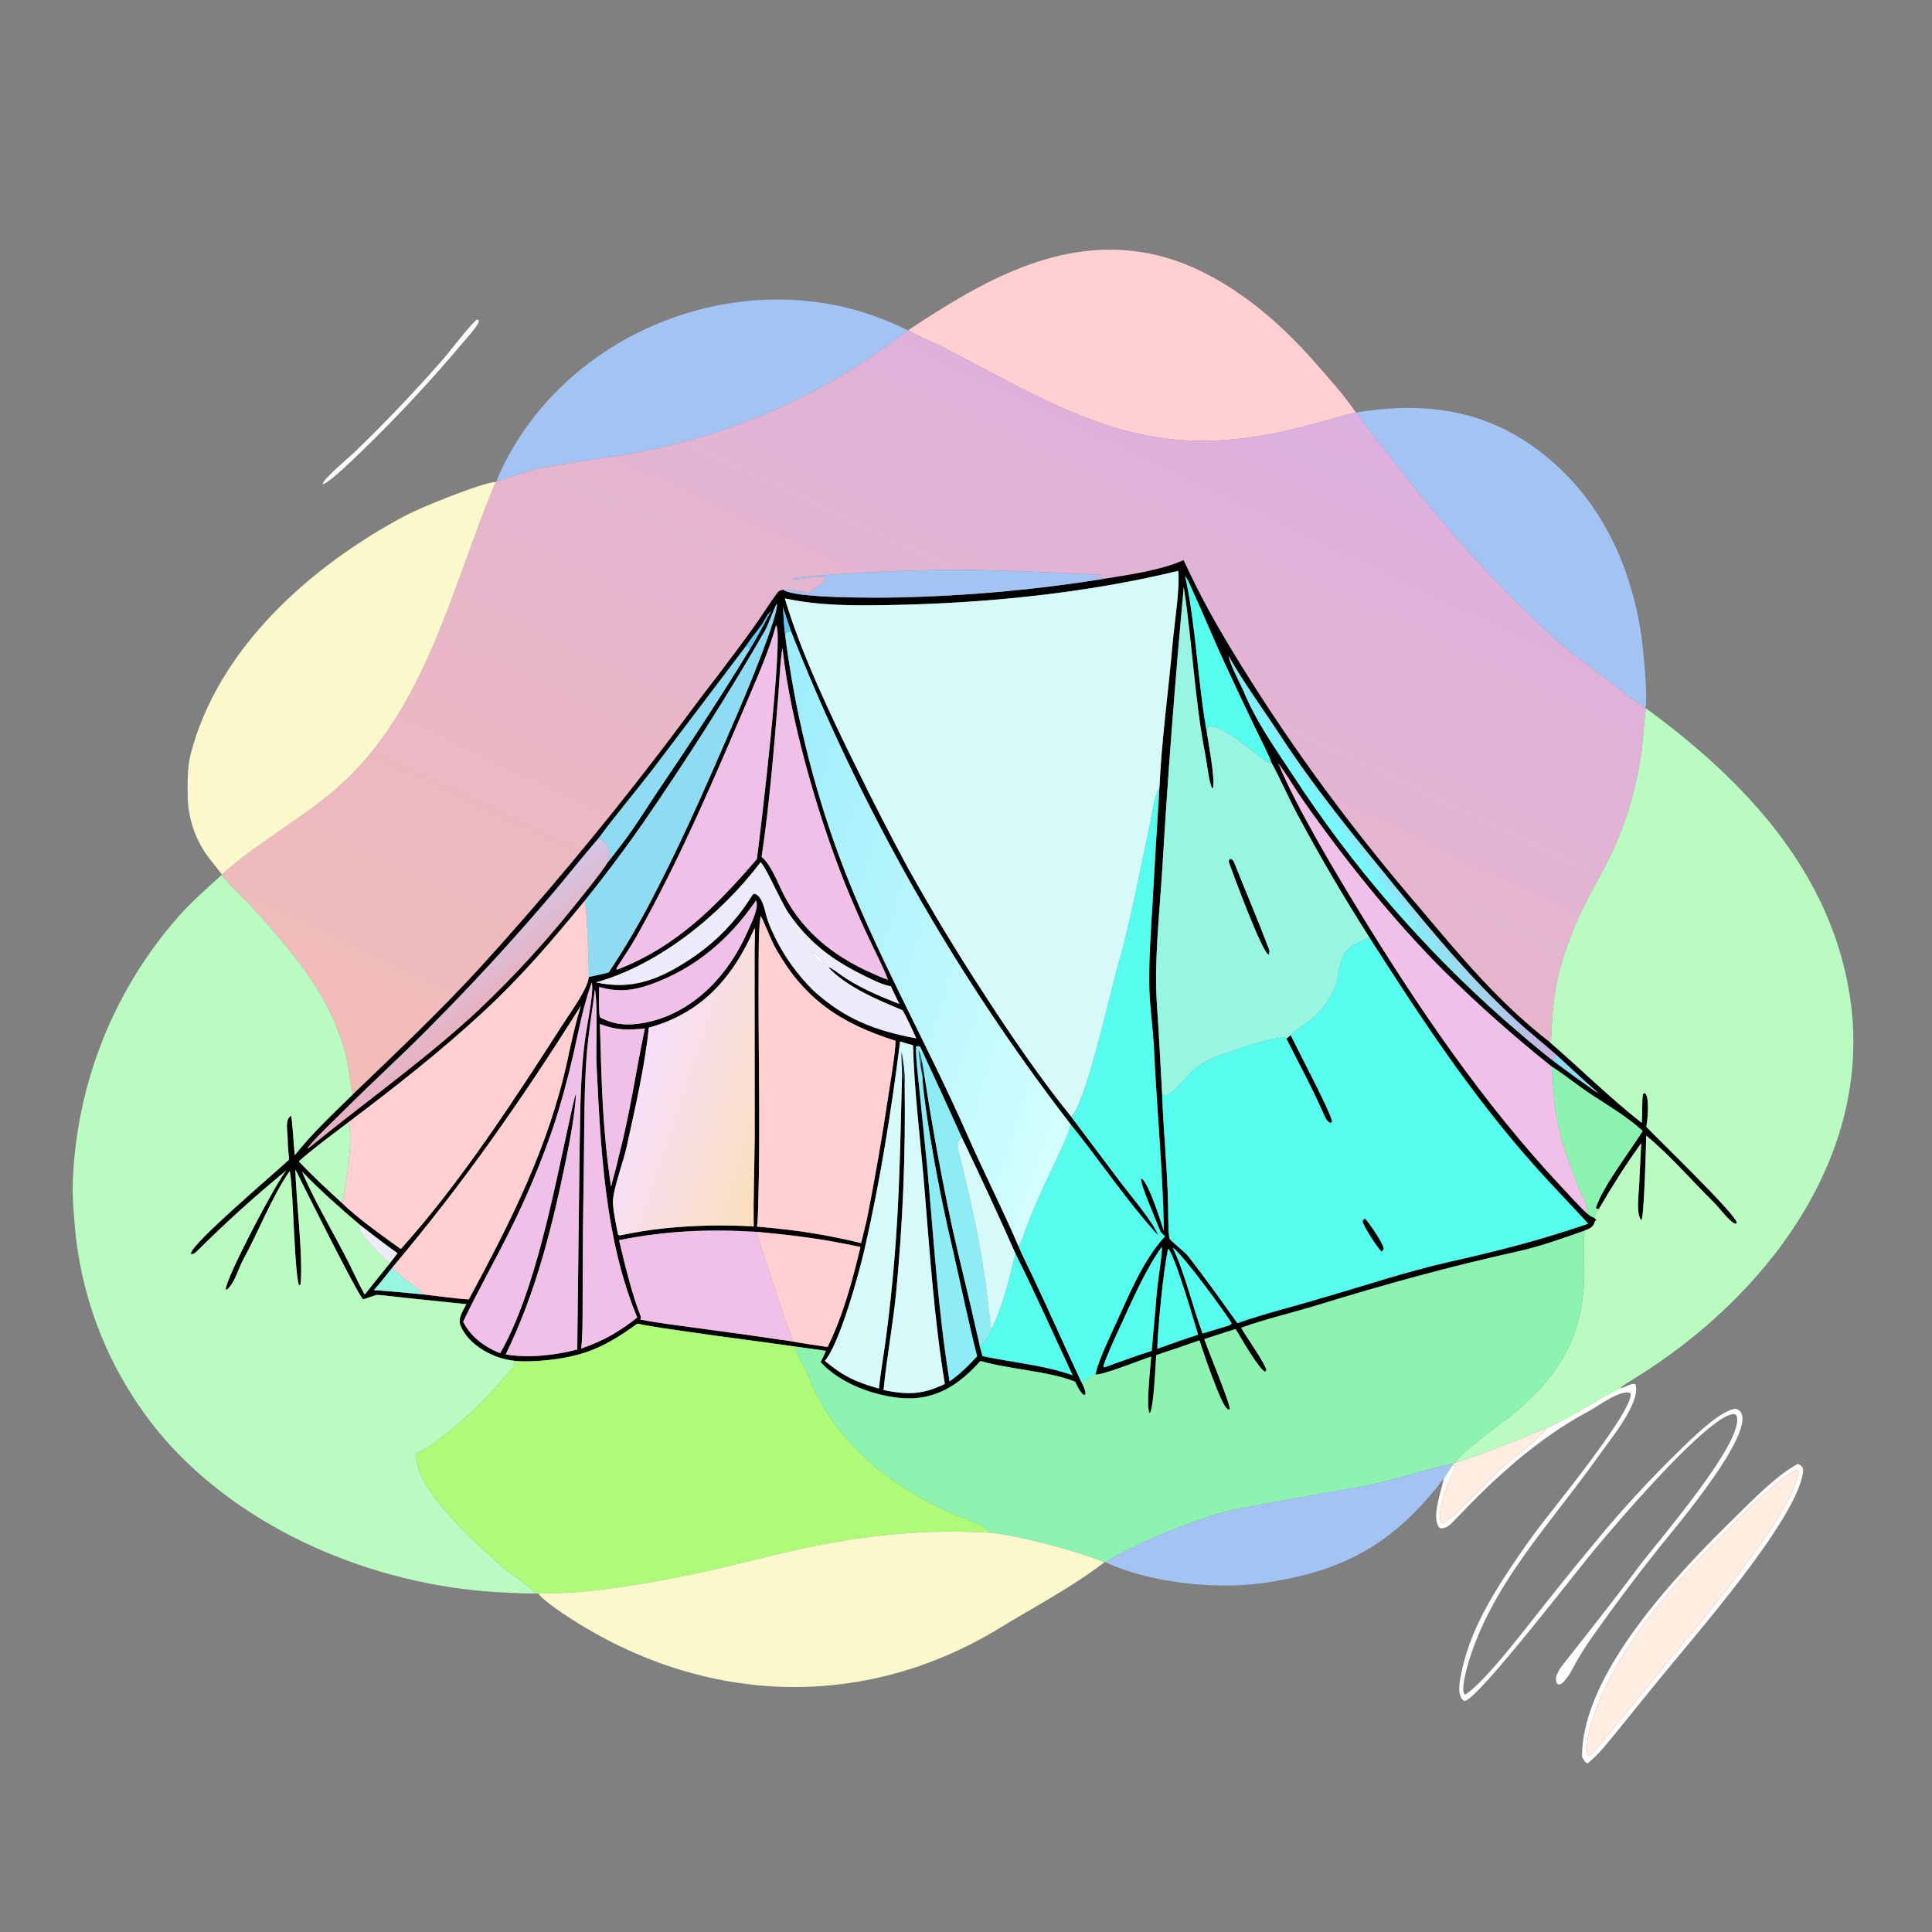 <svg width="1024" height="1024" viewBox="0 0 1024 1024" fill="none" xmlns="http://www.w3.org/2000/svg">
<rect x="0" y="0" width="1024" height="1024" fill="#808080" stroke="none"/>
<path d="M481.436 174.96C519.376 149.843 561.253 125.002 609.019 134.337C642.998 140.977 674.085 165.945 696.212 191.277C704.288 200.524 711.523 208.252 718.596 218.545C716.626 219.205 714.309 219.653 712.283 220.232C685.599 227.853 662.445 234.017 634.4 233.634C583.438 232.938 541.708 205.143 497.833 183.053C492.446 180.341 486.5 178.251 481.436 174.96Z" fill="#FFCFD2"/>
<path d="M263.086 255.178C264.059 252.686 265.123 250.231 266.277 247.818C300.879 176.505 388.946 141.134 463.164 167.416C469.313 169.594 475.24 172.161 481.103 175.011C439.989 207.277 391.796 229.313 340.496 239.303C323.344 242.534 306.441 244.471 289.387 247.547C281.836 248.909 270.667 252.748 263.086 255.178Z" fill="#A3C4F3"/>
<path d="M171.746 256.567L171.082 256.366C171.701 253.56 185.025 242.397 188.225 239.363C204.071 224.041 219.292 208.086 233.851 191.535C239.866 184.727 246.323 175.463 252.708 169.32C253.278 169.506 253.387 169.652 253.901 169.993C253.605 172.448 247.279 179.29 245.389 181.539C228.364 201.839 210.281 221.227 191.215 239.623C186.098 244.537 177.571 252.945 171.746 256.567Z" fill="#FEFDFB"/>
<path d="M481.104 175.011L481.437 174.961C486.501 178.252 492.447 180.342 497.834 183.054C541.709 205.144 583.439 232.939 634.401 233.635C662.446 234.018 685.6 227.854 712.284 220.233C714.31 219.654 716.627 219.206 718.597 218.546L718.905 218.633C723.812 226.126 732.054 235.703 737.729 243.107C764.176 277.614 792.933 310.562 825.368 339.596C833.637 346.997 843.934 354.153 852.81 360.904C857.309 364.326 867.545 372.799 872.157 375.143L872.354 375.403C871.234 383.263 870.933 391.692 869.879 399.653C867.598 415.794 863.199 431.564 856.796 446.556C851.292 459.205 845.126 469.177 839.158 481.192C834.752 490.165 831.072 499.476 828.152 509.035C824.675 520.263 822.938 532.619 822.445 544.36C822.333 547.041 822.511 549.916 821.467 552.42C794.818 531.833 774.424 507.33 753.059 481.957C717.903 441.112 686.166 398.537 657.813 352.688C645.497 332.773 637.15 318.132 627.284 296.904C615.483 302.315 597.447 304.815 584.39 306.923L584.133 306.083L581.224 306.59L580.69 305.987L581.06 305.411L584.238 304.754C560.72 303.506 530.766 302.077 507.408 302.037C484.742 302.141 462.086 303.02 439.481 304.674C435.527 304.949 421.928 305.622 419.303 306.997C421.785 307.801 434.454 304.469 437.546 306.339C437.462 309.124 431.06 311.868 429.144 314.355C426.565 314.088 416.467 312.203 415.099 312.574C414.096 312.839 412.891 313.097 412.228 313.978C407.902 319.728 404.124 325.938 399.96 331.806C393.269 341.235 386.215 350.423 379.261 359.659C368.772 373.028 359.058 386.706 348.676 400.113C318.592 439.355 286.858 477.304 253.562 513.859C231.792 537.47 210.116 557.857 187.113 579.987C185.955 577.387 185.268 569.406 184.682 566.006C178.851 532.229 156.166 505.557 133.798 481.051C128.671 475.433 122.781 470.124 117.822 464.326L117.395 463.821L117.503 463.442C135.942 447.034 159.181 434.365 177.675 418.474C225.747 377.168 239.263 311.127 262.744 255.449L263.087 255.178C270.668 252.748 281.837 248.909 289.388 247.547C306.442 244.471 323.345 242.534 340.497 239.303C391.797 229.313 439.99 207.277 481.104 175.011Z" fill="url(#paint0_linear_2293_80847)"/>
<path d="M718.904 218.631C752.614 213.014 784.359 216.418 812.909 236.876C845.165 259.988 862.78 294.368 869.332 332.919C870.693 340.924 873.499 367.577 872.156 375.141C867.544 372.797 857.308 364.324 852.809 360.902C843.933 354.151 833.636 346.995 825.367 339.594C792.932 310.56 764.175 277.612 737.728 243.105C732.053 235.701 723.811 226.124 718.904 218.631Z" fill="#A3C4F3"/>
<path d="M117.502 463.442C115.016 459.91 111.886 456.396 109.306 452.738C103.203 444.082 99.924 433.634 99.493 423.077C99.403 415.622 99.192 406.869 101.094 399.571C115.786 343.166 164.929 299.859 214.689 273.376C222.914 268.998 255.461 255.75 262.743 255.449C239.262 311.127 225.746 377.168 177.674 418.474C159.18 434.365 135.941 447.034 117.502 463.442Z" fill="#FBF8CC"/>
<path d="M415.098 312.572C421.139 317.348 466.914 316.833 475.752 316.661C512.144 315.899 548.442 312.644 584.389 306.921C597.446 304.813 615.482 302.313 627.283 296.902C637.149 318.13 645.496 332.771 657.812 352.686C686.165 398.535 717.902 441.11 753.058 481.955C774.423 507.328 794.817 531.831 821.466 552.418C837.128 565.945 853.847 582.405 870.144 595.132C870.644 590.011 870.068 584.081 870.865 579.813L871.686 579.27C874.554 580.707 873.221 594.065 872.578 597.238C879.278 604.313 919.948 643.406 920.578 648.115L920.022 648.669C917.178 648.237 911.08 639.938 908.418 637.317C896.706 625.789 885.215 612.368 872.536 601.908C872.42 607.313 871.46 644.061 870.02 646.756C867.103 644.085 868.519 632.981 868.736 629L869.864 605.871C860.888 618.563 855.17 627.582 847.35 640.915L845.832 640.407C848.877 629.664 864.199 609.941 870.669 599.397C861.504 591.254 853.365 586.641 843.215 579.978C836.217 575.384 829.369 569.646 822.402 565.28C802.169 549.182 782.832 531.991 764.476 513.782C737.754 486.872 712.281 455.034 690.513 423.968C686.054 417.606 682.22 410.922 677.563 404.611C686.802 427.215 707.621 462.115 720.523 483.195C751.674 534.094 786.41 585.112 827.307 628.695C830.294 631.878 838.024 640.471 840.916 642.899C842.694 644.336 843.006 644.712 845.079 645.533L846.156 646.616L845.752 647.161L845.48 646.84C844.699 650.348 843.021 650.988 839.831 652.274C828.731 656.205 816.154 660.711 804.652 663.246C768.65 671.18 733.402 680.908 698.187 691.757C684.893 695.853 670.939 699.029 657.832 703.748C660.326 708.271 670.848 722.992 671.215 726.346L670.567 727.024C667.296 725.953 657.253 708.291 654.925 704.401C649.361 706.147 643.809 707.928 638.269 709.747C640.191 715.493 652.15 744.131 651.821 746.932C650.863 747.106 651.226 747.218 650.407 746.643C646.983 744.242 637.517 715.928 635.731 710.426C628.128 713.127 620.49 715.727 612.818 718.227C612.419 723.418 611.51 746.82 609.366 749.05C607.268 746.062 609.808 724.285 610.156 719.031C605.112 720.574 583.528 729.33 580.583 728.422C582.314 720.814 587.78 709.534 591.117 702.275C598.44 686.348 605.582 668.304 617.498 655.252C616.735 654.586 615.293 653.298 614.977 652.453C613.575 648.706 604.053 627.165 604.818 624.746L605.506 624.912C609.445 628.903 614.824 646.209 616.891 652.513C616.353 620.855 613.133 587.958 611.662 556.251C611.12 544.56 609.149 532.159 609.093 520.373C609.028 506.425 610.1 492.076 610.904 478.132C612.015 457.86 613.228 437.593 614.544 417.333C615.627 392.352 619.377 365.682 621.54 340.721C622.386 330.951 625.492 311.507 624.489 302.578C575.339 314.487 522.192 319.786 471.683 320.683C452.633 321.021 434.697 321.178 415.961 317.153C424.553 346.115 440.025 378.731 453.487 405.967C462.42 424.313 471.739 442.469 481.438 460.422C494.14 483.191 507.638 505.507 521.907 527.328C535.377 548.225 552.089 572.566 567.819 591.963L594.126 626.957C599.372 633.866 611.127 647.546 613.881 654.803C597.667 637.206 582.671 614.687 567.402 595.845C505.981 516.179 456.114 428.24 419.279 334.631C417.858 330.423 416.383 326.177 415.011 321.958C415.286 326.416 415.507 332.682 416.192 336.999C421.258 376.678 430.764 415.662 444.531 453.219C463.263 504.055 490.639 551.409 512.455 600.978C521.227 620.91 531.183 640.405 539.823 660.521C542.15 666.017 544.805 671.227 547.37 676.605C556.217 695.16 564.432 714.043 573.202 732.632C574.441 735.021 575.031 736.135 575.393 738.831L574.558 739.493C572.17 737.579 571.194 735.032 569.805 732.296C555.458 726.628 534.609 725.744 519.642 721.345C508.681 733.676 496.128 742.184 478.981 741.086C463.922 740.122 445.187 733.361 434.93 721.918C435.928 720.142 436.907 717.881 437.781 716.004C432.543 715.143 426.76 714.441 421.471 713.702C403.097 710.97 384.61 708.825 366.246 706.081C357.163 704.724 346.823 703.459 337.867 701.562C321.554 713.19 310.857 718.721 290.251 720.883C285.145 721.418 277.685 721.85 272.602 721.245C261.882 720.198 248.586 713.311 244.111 702.654C242.479 698.766 245.372 694.76 247.207 691.229L213.555 687.742C209.295 687.293 204.238 686.589 199.999 686.331C199.017 686.272 194.582 688.218 192.429 688.608C189.574 686.236 160.397 627.665 156.579 619.869C156.853 636.847 160.747 664.501 159.303 680.747L158.472 681.257L158.908 682.226C155.994 678.282 155.592 631.313 153.695 621.438L153.547 620.689C144.062 634.326 136.883 653.073 128.885 667.661C126.249 672.467 124.433 680.139 120.23 683.538L119.633 683.367C119.709 677.411 146.247 626.841 151.744 620.359C135.365 633.778 119.643 647.981 104.634 662.917C103.508 664.021 102.686 664.754 101.23 664.747C101.226 664.603 101.202 664.457 101.218 664.314C101.851 658.705 145.818 621.671 153.215 614.594C152.874 611.014 152.468 606.809 152.466 603.244C152.465 599.648 150.832 593.474 154.218 591.364C154.972 592.568 155.714 608.966 156.292 612.255C164.718 601.446 177.131 589.629 187.112 579.985C210.115 557.855 231.791 537.468 253.561 513.857C286.857 477.302 318.591 439.353 348.675 400.111C359.057 386.704 368.771 373.026 379.26 359.657C386.214 350.421 393.268 341.233 399.959 331.804C404.123 325.936 407.901 319.726 412.227 313.976C412.89 313.095 414.095 312.837 415.098 312.572ZM395.295 342.58L345.795 407.957C336.784 419.654 325.74 432.699 317.227 444.358C307.847 455.103 298.917 466.647 289.513 477.514C269.974 500.328 249.597 522.411 228.424 543.718C213.354 559.113 197.508 573.348 182.314 588.568C176.814 594.077 167.798 602.412 163.027 608.491L163.287 608.706C190.643 586.396 219.855 565.564 246.17 542.166C265.308 525.15 286.207 502.717 302.278 482.778C307.305 476.541 318.492 462.974 322.37 456.663C323.166 455.956 326.707 451.109 327.67 449.907C335.506 440.135 341.741 429.634 348.695 419.358C365.613 394.356 381.91 369.607 397.616 343.821C401.099 338.047 405.469 329.956 408.612 323.911C405.904 326.568 405.536 328.641 403.621 331.274C400.794 335.162 397.935 338.477 395.295 342.58ZM628.105 305.16C633.91 331.699 634.745 360.963 639.624 388.075C640.653 394.916 643.885 411.673 642.984 417.459L642.533 417.934C640.724 414.688 639.727 404.576 638.951 400.615C633.154 371.034 631.986 340.844 627.422 311.163C622.809 360.818 619.016 410.546 616.046 460.326C614.571 484.208 611.584 509.728 613.254 533.499C614.358 549.203 615.079 564.621 615.961 580.311C616.619 599.417 618.711 619.134 619.096 638.377C619.179 642.488 619.113 652.758 619.786 656.275C620.021 657.505 627.851 663.299 630.021 666.103C638.947 677.64 647.354 689.44 655.833 701.312C669.582 696.385 684.953 692.667 698.989 688.434C721.83 681.916 744.835 674.072 768.003 668.855C793.89 663.025 816.78 657.218 841.766 648.574C832.32 638.231 822.522 628.178 813.213 617.727C779.839 580.259 752.812 539.239 725.926 497.054C712.303 475.67 699.491 453.78 687.516 431.431C682.77 422.516 678.634 412.875 673.842 404.094C672.871 400.885 666.842 389.044 665.055 385.346C659.719 374.165 654.442 362.956 649.225 351.72C643.026 338.387 637.52 324.736 631.359 311.381C630.331 309.153 629.584 307.165 628.105 305.16ZM309.932 477.404C292.691 498.479 276.45 517.495 256.359 536.114C233.648 557.161 209.185 576.359 184.472 594.966C178.421 599.545 163.635 610.591 158.405 615.577C165.755 623.391 173.173 630.242 181.109 637.464C189.179 645.473 203.006 655.208 212.421 662.01C244.14 626.933 273.6 581.363 299.27 541.425C302.948 535.702 311.516 524.075 312.094 517.763C315.475 517.202 319.238 516.228 322.611 515.432C331.721 501.729 340.02 487.504 347.465 472.829C363.72 441.353 377.944 408.105 392.009 375.585C395.034 368.591 412.886 325.854 411.726 319.994C410.869 321.049 406.995 331.533 405.419 334.276C385.492 368.963 363.216 403.668 340.533 436.631C330.791 450.561 320.585 464.159 309.932 477.404ZM509.763 602.864C502.561 586.874 495.255 570.931 487.845 555.035C486.591 554.218 487.293 554.466 485.575 554.67L485.495 555.259C485.542 562.595 486.658 571.268 487.419 578.652L491.304 617.025C494.878 656.074 497.003 693.16 503.291 732.195C509.194 727.888 512.894 724.266 517.891 718.851C513.311 700.758 509.431 681.836 505.274 663.555C500.403 642.99 496.248 622.261 492.817 601.407C491.45 593.031 489.27 578.74 488.902 570.467L489.876 569.583C494.055 596.978 499.05 624.243 504.854 651.341C508.881 669.338 513.496 687.24 517.456 705.26C518.024 707.845 518.802 710.658 519.252 713.245L520.75 718.758C536.88 722.24 552.792 723.372 568.521 728.912C558.984 708.476 548.294 684.534 538.329 664.659C529.117 643.919 519.593 623.319 509.763 602.864ZM824.859 559.089C817.698 552.716 810.095 546.746 803.069 540.261C779.826 518.808 760.442 495.493 740.478 471.081C718.573 444.296 696.554 417.554 677.687 388.416C669.917 376.548 657.711 359.662 651.223 347.631C651.485 351.356 657.538 362.645 659.345 366.936C666.055 382.872 675.616 396.233 685.056 410.567C716.409 458.752 754.146 502.468 797.236 540.522C805.286 547.511 814.873 555.864 823.262 562.287C825.551 564.14 845.745 578.875 847.183 579.379C846.34 578.417 842.389 575.195 841.068 573.984L824.859 559.089ZM478.105 569.613C479.041 571.443 479.075 572.147 479.48 574.208C480.047 611.34 478.529 648.473 474.935 685.435C473.201 702.624 469.86 720.355 468.297 736.791C481.064 739.298 488.858 739.291 500.771 733.517C495.167 699.603 492.725 663.184 489.901 628.884C487.885 604.386 484.531 578.429 483.937 554.008C481.697 553.454 479.293 552.675 477.064 552.008C472.478 588.556 466.467 626.251 458.219 662.127C455.297 674.838 445.215 711.75 437.182 721.285C447.02 729.495 453.774 732.584 465.844 735.956C466.792 727.066 468.428 717.769 469.626 708.828C471.375 695.587 472.805 682.307 473.916 668.998C476.829 635.285 477.207 603.262 478.105 569.613ZM190.601 649.091C180.069 640.06 169.593 630.921 160.026 620.848C167.794 639.369 179.62 657.85 188.174 676.175C189.692 679.427 191.575 683.046 193.307 686.172C197.702 680.612 202.135 675.083 206.606 669.585L210.714 664.206C203.999 659.528 197.118 654.111 190.601 649.091ZM401.046 652.902C375.616 651.369 353.111 652.294 328.102 657.307C330.654 668.213 335.22 687.145 339.75 698.067C339.704 697.957 339.383 699.476 339.404 699.383C348.327 701.183 360.219 702.631 369.337 703.878C385.782 706.027 402.206 708.327 418.608 710.779C425.15 711.986 432.049 712.948 438.651 713.954C446.896 696.965 451.725 679.187 456.054 660.925C435.844 656.61 421.54 654.812 401.046 652.902ZM207.977 671.791C204.873 675.649 201.426 680.144 198.156 683.793C206.871 684.398 215.576 685.156 224.265 686.068C232.454 687.011 240.221 688.138 248.468 688.747C270.666 647.523 291.043 607.428 300.904 561.276C302.887 551.999 305.098 542.074 307.901 533.032C276.524 582.867 246.195 626.443 207.977 671.791ZM411.294 331.429C407.731 344.303 403.115 354.913 397.901 367.166C379.266 410.962 360.664 454.902 337.297 496.442C334.162 502.015 330.112 507.836 326.665 513.319L327.107 513.952C358.785 501.657 379.65 480.284 401.147 455.364C403.11 441.086 415.352 337.67 411.442 331.591C411.402 331.53 411.343 331.483 411.294 331.429ZM414.712 343.366C413.393 351.192 413.194 360.248 412.541 368.227C410.214 396.676 407.906 425.951 403.66 454.177C407.799 457.489 411.308 465.469 413.6 470.505C423.504 492.258 440.714 506.394 462.502 515.983C465.158 517.148 467.856 518.42 470.631 519.236L470.357 518.514C468.094 512.631 464.278 505.198 461.514 499.374C457.555 491.067 453.805 482.663 450.268 474.168C434.899 437.466 418.939 383.151 414.712 343.366ZM403.17 456.953C382.06 484.721 349.807 511.118 315.89 520.699C334.72 524.735 348.681 519.5 364.786 509.047C376.32 501.676 386.351 492.184 394.348 481.076C395.751 479.087 397.77 476.059 399.14 473.898C399.531 473.862 399.922 473.825 400.313 473.788C404.791 475.783 405.451 484.13 407.275 488.868C412.66 502.642 420.939 515.099 431.552 525.399C448.112 540.315 464.113 546.291 485.626 550.37C483.77 546.192 480.713 539.366 478.351 535.411C465.789 530.246 448.482 522.999 439.059 512.718C440.161 512.652 443.253 514.984 444.281 515.737C454.226 523.03 465.303 527.646 476.695 532.147C475.201 529.064 473.616 525.896 472.219 522.78C467.617 521.907 462.913 519.533 458.655 517.444C441.501 509.031 429.336 500.186 418.337 484.523C413.949 478.276 406.774 460.978 403.17 456.953ZM400.682 477.323C386.495 497.856 368.474 513.418 344.519 521.872C335.154 525.177 327.18 525.87 317.561 523.082C317.528 526.43 317.202 536.735 318.003 539.197L319.155 539.842C326.582 543.356 333.234 543.63 341.247 542.172C366.799 537.525 385.98 517.157 396.064 494.129C397.766 490.24 402.6 480.918 400.682 477.323ZM403.151 485.374C402.059 492.681 402.147 501.547 402.087 508.983C401.737 552.415 403.117 595.841 401.857 639.272C401.758 642.66 401.656 646.785 401.218 650.128C422.551 652.003 435.744 654.005 456.41 658.835L459.452 646.387C463.772 624.538 467.58 602.59 470.872 580.563C472.114 572.338 474.345 559.751 474.697 551.665C445.642 542.403 426.292 529.865 410.765 501.991C408.794 498.452 404.384 487.24 403.151 485.374ZM399.881 492.034C388.597 517.997 371.763 537.146 343.863 544.652C341.912 564.739 336.555 587.445 332.266 607.254C330.35 616.1 326.02 626.822 324.886 635.684C324.444 639.14 326.744 650.466 327.599 654.363C327.894 654.509 328.19 654.655 328.486 654.802C336.326 653.206 344.003 651.881 351.968 651.045C367.759 649.446 383.652 649.106 399.497 650.029C399.238 634.52 399.895 617.828 400.025 602.202L399.971 530.249L399.966 503.799C399.971 500.65 400.253 494.963 400.1 492.18L399.881 492.034ZM313.594 520.77C308.841 534.353 307.25 543.92 304.099 557.853C301.244 570.475 297.211 585.568 293.072 597.804C286.463 617.073 278.534 635.864 269.342 654.043C261.598 669.47 252.814 685.053 245.479 700.541C249.502 708.553 256.876 713.99 265.105 717.23C283.485 685.365 293.48 631.787 301.444 595.667C302.519 590.885 303.904 583.744 305.321 579.336C304.766 589.927 302.254 603.598 300.114 614.059C292.773 649.939 284.175 684.821 268.039 717.857C279.99 719.939 294.282 718.342 305.952 715.281L307.184 611.054C307.623 588.251 307.361 566.091 311.251 543.467C311.976 539.25 314.868 523.701 313.594 520.77ZM315.309 524.354C313.847 536.21 311.677 548.574 310.853 560.482C309.713 576.954 309.674 594.099 309.533 610.639L308.945 653.334L308.795 692.196C308.742 698.762 308.847 708.458 308.018 714.786C314.196 712.583 318.733 710.658 324.465 707.448C329.226 704.61 333.429 701.816 337.731 698.29C320.558 656.687 318.411 609.356 316.224 564.923C315.737 555.027 317.018 533.331 315.309 524.354ZM317.947 542.759C318.917 574.661 319.207 597.494 323.862 629.025C325.055 624.142 326.841 618.124 327.847 613.377C334.25 588.75 336.774 568.918 341.81 545.116C332.389 546.052 326.769 546.034 317.947 542.759ZM615.771 660.922C606.873 673.125 599.231 691.192 592.875 704.918C590.59 709.852 586.292 719.171 584.833 724.074L585.245 724.767C593.527 721.791 602.022 718.618 610.406 716.016C611.384 705.488 612.355 694.777 613.194 684.234C613.481 680.636 616.43 661.897 615.771 660.922ZM621.526 661.223C627.975 674.516 632.101 692.752 637.388 706.774L649.536 703.078C651.143 702.517 651.908 702.567 652.837 701.463C649.62 695.761 626.235 664.011 621.526 661.223ZM619.155 661.803C616.573 673.319 613.786 702.545 613.364 714.877C617.693 713.316 622.031 711.781 626.378 710.272C629.206 709.325 632.175 708.276 635.022 707.448C633.031 700.816 622.704 665.176 619.155 661.803Z" fill="#000001"/>
<path d="M584.389 306.921C548.442 312.644 512.144 315.899 475.752 316.661C466.914 316.833 421.139 317.348 415.098 312.572C416.466 312.201 426.564 314.086 429.143 314.353C431.059 311.866 437.461 309.122 437.545 306.337C434.453 304.467 421.784 307.799 419.302 306.995C421.927 305.62 435.526 304.947 439.48 304.672C462.085 303.018 484.741 302.139 507.407 302.035C530.765 302.075 560.719 303.504 584.237 304.752L581.059 305.409L580.689 305.985L581.223 306.588L584.132 306.081L584.389 306.921Z" fill="#A3C4F3"/>
<path d="M614.544 417.333C611.264 423.586 610.92 430.281 609.472 437.056C604.028 462.518 598.921 489.833 591.749 514.747C587.691 528.845 576.025 583.163 567.819 591.963C552.089 572.566 535.377 548.225 521.907 527.328C507.638 505.507 494.14 483.191 481.438 460.422C471.739 442.469 462.42 424.313 453.487 405.967C440.025 378.731 424.553 346.115 415.961 317.153C434.697 321.178 452.633 321.021 471.683 320.683C522.192 319.786 575.339 314.487 624.489 302.578C625.492 311.507 622.386 330.951 621.54 340.721C619.377 365.682 615.627 392.352 614.544 417.333Z" fill="#D6F9F9"/>
<path d="M639.625 388.075C634.746 360.963 633.91 331.699 628.105 305.16C629.584 307.165 630.331 309.153 631.359 311.381C637.52 324.736 643.026 338.387 649.225 351.72C654.442 362.956 659.719 374.165 665.055 385.346C666.842 389.044 672.871 400.885 673.842 404.094L673.682 404.604C669.418 404.739 647.595 381.568 640.138 385.528L639.625 388.075Z" fill="#56FCED"/>
<path d="M639.625 388.076L640.139 385.529C647.596 381.569 669.418 404.74 673.682 404.605L673.843 404.095C678.635 412.876 682.771 422.517 687.517 431.432C699.492 453.781 712.304 475.671 725.927 497.055C712.338 502.448 711.351 504.189 708.845 518.508C707.563 525.833 702.156 534.064 696.63 538.81C693.743 541.495 685.857 546.672 684.08 548.742L681.899 550.508C681.434 550.258 680.969 550.009 680.503 549.76C675.453 550.171 664.337 553.197 659.808 554.773C650.612 557.972 637.805 561.506 631.157 568.485C627.795 572.014 623.5 577.44 619.346 580.186C618.649 580.646 616.834 580.413 615.962 580.312C615.08 564.622 614.359 549.204 613.255 533.5C611.585 509.729 614.572 484.209 616.047 460.327C619.017 410.547 622.81 360.819 627.423 311.164C631.987 340.845 633.155 371.035 638.952 400.616C639.728 404.577 640.725 414.689 642.534 417.935L642.985 417.46C643.886 411.674 640.654 394.917 639.625 388.076ZM651.743 455.237C651.596 455.735 651.449 456.232 651.302 456.73C653.838 463.712 668.478 503.581 672.363 505.978C672.717 504.911 672.908 504.113 672.486 503C666.675 487.682 660.183 472.58 654.137 457.346C653.552 455.874 653.213 455.616 651.743 455.237Z" fill="#98F5E1"/>
<path d="M309.932 477.406C320.585 464.161 330.791 450.563 340.533 436.633C363.216 403.67 385.492 368.965 405.419 334.278C406.995 331.535 410.869 321.051 411.726 319.996C412.886 325.856 395.034 368.593 392.009 375.587C377.944 408.107 363.72 441.355 347.465 472.831C340.02 487.506 331.721 501.731 322.611 515.434C319.238 516.23 315.475 517.204 312.094 517.765C312.141 512.795 311.17 480.847 309.932 477.406Z" fill="#90DBF4"/>
<path d="M395.295 342.579C397.935 338.476 400.794 335.161 403.621 331.273C405.536 328.64 405.904 326.567 408.612 323.91C405.469 329.955 401.099 338.046 397.616 343.82C396.535 342.948 396.62 342.976 395.295 342.579Z" fill="#61C9F7"/>
<path d="M419.28 334.634L416.847 335.257C416.323 336.251 416.41 335.919 416.193 337.002C415.508 332.685 415.287 326.419 415.012 321.961C416.384 326.18 417.859 330.426 419.28 334.634Z" fill="#61C9F7"/>
<path d="M327.106 513.953L326.664 513.32C330.111 507.837 334.161 502.016 337.296 496.443C360.663 454.903 379.265 410.963 397.9 367.167C403.114 354.914 407.73 344.304 411.293 331.43C411.342 331.484 411.401 331.531 411.441 331.592C415.351 337.671 403.109 441.087 401.146 455.365C379.649 480.285 358.784 501.658 327.106 513.953Z" fill="#F1C0E8"/>
<path d="M416.191 337.001C416.408 335.918 416.321 336.25 416.845 335.256L419.278 334.633C456.113 428.242 505.98 516.181 567.401 595.847C566.915 598.462 566.36 600.264 565.306 602.682C558.113 619.174 549.577 635.069 543.523 652.052C542.598 654.644 541.453 658.538 539.822 660.523C531.182 640.407 521.226 620.912 512.454 600.98C490.638 551.411 463.262 504.057 444.53 453.221C430.763 415.664 421.257 376.68 416.191 337.001Z" fill="url(#paint1_linear_2293_80847)"/>
<path d="M317.227 444.36C325.74 432.701 336.784 419.656 345.795 407.959L395.295 342.582C396.62 342.979 396.535 342.951 397.616 343.823C381.91 369.609 365.613 394.358 348.695 419.36C341.741 429.636 335.506 440.137 327.67 449.909C326.707 451.111 323.166 455.958 322.37 456.665L321.908 456.101L323.078 453.975C323.279 450.305 321.324 444.965 317.227 444.36Z" fill="#90DBF4"/>
<path d="M403.66 454.178C407.906 425.952 410.214 396.677 412.541 368.228C413.194 360.249 413.393 351.193 414.712 343.367C418.939 383.152 434.899 437.467 450.268 474.169C453.805 482.664 457.555 491.068 461.514 499.375C464.278 505.199 468.094 512.632 470.357 518.515L470.631 519.237C467.856 518.421 465.158 517.149 462.502 515.984C440.714 506.395 423.504 492.259 413.6 470.506C411.308 465.47 407.799 457.49 403.66 454.178Z" fill="#F1C0E8"/>
<path d="M824.859 559.091C824.051 560.445 823.708 560.784 823.262 562.289C814.873 555.866 805.286 547.513 797.236 540.524C754.146 502.47 716.409 458.754 685.056 410.569C675.616 396.235 666.055 382.874 659.345 366.938C657.538 362.647 651.485 351.358 651.223 347.633C657.711 359.664 669.917 376.55 677.687 388.418C696.554 417.556 718.573 444.298 740.478 471.083C760.442 495.495 779.826 518.81 803.069 540.263C810.095 546.748 817.698 552.718 824.859 559.091Z" fill="url(#paint2_linear_2293_80847)"/>
<path d="M872.353 375.402C924.511 413.535 970.169 461.746 980.436 527.752C993.71 613.097 935.236 688.149 866.289 730.6C863.885 732.08 860.715 734.019 858.534 735.752C849.405 740.261 827.703 754.252 820.097 756.66C805.208 762.984 786.636 770.483 771.279 775.32C773.526 770.182 796.417 754.13 802.517 748.99C825.33 729.768 838.061 710.402 839.542 679.698C839.973 670.773 838.959 661.657 839.778 652.79C839.794 652.618 839.813 652.446 839.831 652.275C843.021 650.989 844.699 650.349 845.48 646.841L845.752 647.162L846.156 646.617L845.079 645.534C846.219 643.782 845.904 642.628 845.832 640.408L847.35 640.916C855.17 627.583 860.888 618.564 869.864 605.872L868.736 629.001C868.519 632.982 867.103 644.086 870.02 646.757C871.46 644.062 872.42 607.314 872.536 601.909C885.215 612.369 896.706 625.79 908.418 637.318C911.08 639.939 917.178 648.238 920.022 648.67L920.578 648.116C919.948 643.407 879.278 604.314 872.578 597.239C873.221 594.066 874.554 580.708 871.686 579.271L870.865 579.814C870.068 584.082 870.644 590.012 870.144 595.133C853.847 582.406 837.128 565.946 821.466 552.419C822.51 549.915 822.332 547.04 822.444 544.359C822.937 532.618 824.674 520.262 828.151 509.034C831.071 499.475 834.751 490.164 839.157 481.191C845.125 469.176 851.291 459.204 856.795 446.555C863.198 431.563 867.597 415.793 869.878 399.652C870.932 391.691 871.233 383.262 872.353 375.402Z" fill="#B9FBC0"/>
<path d="M677.562 404.613C682.22 410.924 686.054 417.608 690.513 423.97C712.281 455.036 737.754 486.874 764.476 513.784C782.832 531.993 802.168 549.184 822.401 565.282C822.726 569.161 823.215 573.35 823.344 577.169C823.967 595.585 830.286 613.271 837.07 630.213C838.143 632.892 842.498 640.489 840.916 642.901C838.024 640.473 830.294 631.88 827.307 628.697C786.41 585.114 751.674 534.096 720.523 483.197C707.621 462.117 686.802 427.217 677.562 404.613Z" fill="#F1C0E8"/>
<path d="M567.818 591.966C576.024 583.166 587.69 528.848 591.748 514.75C598.92 489.836 604.027 462.521 609.471 437.059C610.919 430.284 611.263 423.589 614.543 417.336C613.227 437.596 612.014 457.863 610.903 478.135C610.099 492.079 609.027 506.428 609.092 520.376C609.148 532.162 611.119 544.563 611.661 556.254C613.132 587.961 616.352 620.858 616.89 652.516C614.823 646.212 609.444 628.906 605.505 624.915L604.817 624.749C604.052 627.168 613.574 648.709 614.976 652.456C615.292 653.301 616.734 654.589 617.497 655.255C605.581 668.307 598.439 686.351 591.116 702.278C587.779 709.537 582.313 720.817 580.582 728.425C579.452 729.38 574.934 731.625 573.201 732.635C564.431 714.046 556.216 695.163 547.369 676.608C544.804 671.23 542.149 666.02 539.822 660.524C541.453 658.539 542.598 654.645 543.523 652.053C549.577 635.07 558.113 619.175 565.306 602.683C566.36 600.265 566.915 598.463 567.401 595.848C582.67 614.69 597.666 637.209 613.88 654.806C611.126 647.549 599.371 633.869 594.125 626.96L567.818 591.966Z" fill="#56FCED"/>
<path d="M322.37 456.664C318.492 462.975 307.305 476.542 302.278 482.779C286.207 502.718 265.308 525.151 246.17 542.167C219.855 565.565 190.643 586.397 163.287 608.707L163.027 608.492C167.798 602.413 176.814 594.078 182.314 588.569C197.508 573.349 213.354 559.114 228.424 543.719C249.597 522.412 269.974 500.329 289.513 477.515C298.917 466.648 307.847 455.104 317.227 444.359C321.324 444.964 323.279 450.304 323.078 453.974L321.908 456.1L322.37 456.664Z" fill="url(#paint3_linear_2293_80847)"/>
<path d="M672.362 505.979C668.477 503.582 653.837 463.713 651.301 456.731C651.448 456.233 651.595 455.736 651.742 455.238C653.212 455.617 653.551 455.875 654.136 457.347C660.182 472.581 666.674 487.683 672.485 503.001C672.907 504.114 672.716 504.912 672.362 505.979Z" fill="#000001"/>
<path d="M315.891 520.699C349.808 511.118 382.061 484.721 403.171 456.953C406.775 460.978 413.95 478.276 418.338 484.523C429.337 500.186 441.502 509.031 458.656 517.444C462.914 519.533 467.618 521.907 472.22 522.78C473.617 525.896 475.202 529.064 476.696 532.147C465.304 527.646 454.227 523.03 444.282 515.737C443.254 514.984 440.162 512.652 439.06 512.718C448.483 522.999 465.79 530.246 478.352 535.411C480.714 539.366 483.771 546.192 485.627 550.37C464.114 546.291 448.113 540.315 431.553 525.399C420.94 515.099 412.661 502.642 407.276 488.868C405.452 484.13 404.792 475.783 400.314 473.788C399.923 473.825 399.532 473.862 399.141 473.898C397.771 476.059 395.752 479.087 394.349 481.076C386.352 492.184 376.321 501.676 364.787 509.047C348.682 519.5 334.721 524.735 315.891 520.699ZM430.161 504.808C432.233 507.326 434.545 510.449 437.703 511.287C435.627 509.015 432.984 505.346 430.161 504.808Z" fill="#EEECFA"/>
<path d="M284.055 844.546C279.332 844.7 273.875 844.331 269.115 844.154C204.009 841.721 134.303 814.399 89.83 765.647C60.624 733.185 42.945 691.994 39.533 648.46C38.829 640.298 38.26 632.519 38.676 624.303C41.023 572.679 61.064 523.435 95.433 484.843C102.133 477.388 109.961 470.59 117.395 463.82L117.822 464.325C122.781 470.123 128.671 475.432 133.798 481.05C156.166 505.556 178.851 532.228 184.682 566.005C185.268 569.405 185.955 577.386 187.113 579.986C177.132 589.63 164.719 601.447 156.293 612.256C155.715 608.967 154.973 592.569 154.219 591.365C150.833 593.475 152.466 599.649 152.467 603.245C152.469 606.81 152.875 611.015 153.216 614.595C145.819 621.672 101.852 658.706 101.219 664.315C101.203 664.458 101.227 664.604 101.231 664.748C102.687 664.755 103.509 664.022 104.635 662.918C119.644 647.982 135.366 633.779 151.745 620.36C146.248 626.842 119.71 677.412 119.634 683.368L120.231 683.539C124.434 680.14 126.25 672.468 128.886 667.662C136.884 653.074 144.063 634.327 153.548 620.69L153.696 621.439C155.593 631.314 155.995 678.283 158.909 682.227L158.473 681.258L159.304 680.748C160.748 664.502 156.854 636.848 156.58 619.87C160.398 627.666 189.575 686.237 192.43 688.609C194.583 688.219 199.018 686.273 200 686.332C204.239 686.59 209.296 687.294 213.556 687.743L247.208 691.23C245.373 694.761 242.48 698.767 244.112 702.655C248.587 713.312 261.883 720.199 272.603 721.246C272.573 722.179 272.511 723.978 271.986 724.629C266.885 730.952 257.683 740.922 252.127 746.199C245.291 752.69 228.682 767.827 220.289 770.314C221.039 775.062 221.96 780.438 224.558 784.925C234.258 801.676 252.174 817.838 266.632 830.808C270.619 834.385 281.463 841.169 284.055 844.546Z" fill="#B9FBC0"/>
<path d="M184.472 594.968C209.185 576.361 233.648 557.163 256.359 536.116C276.45 517.497 292.691 498.481 309.932 477.406C311.17 480.847 312.141 512.795 312.094 517.765C311.516 524.077 302.948 535.704 299.27 541.427C273.6 581.365 244.14 626.935 212.421 662.012C203.006 655.21 189.179 645.475 181.109 637.466C183.158 632.261 187.753 599.683 184.472 594.968Z" fill="#FFCFD2"/>
<path d="M317.56 523.083C327.179 525.871 335.153 525.178 344.518 521.873C368.473 513.419 386.494 497.857 400.681 477.324C402.599 480.919 397.765 490.241 396.063 494.13C385.979 517.158 366.798 537.526 341.246 542.173C333.233 543.631 326.581 543.357 319.154 539.843L318.002 539.198C317.201 536.736 317.527 526.431 317.56 523.083Z" fill="#F1C0E8"/>
<path d="M401.219 650.129C401.657 646.786 401.759 642.661 401.858 639.273C403.118 595.842 401.738 552.416 402.088 508.984C402.148 501.548 402.06 492.682 403.152 485.375C404.385 487.241 408.795 498.453 410.766 501.992C426.293 529.866 445.643 542.404 474.698 551.666C474.346 559.752 472.115 572.339 470.873 580.564C467.581 602.591 463.773 624.539 459.453 646.388L456.411 658.836C435.745 654.006 422.552 652.004 401.219 650.129Z" fill="#FFCFD2"/>
<path d="M343.863 544.653C371.763 537.147 388.597 517.998 399.881 492.035L400.1 492.181C400.253 494.964 399.971 500.651 399.966 503.8L399.971 530.25L400.025 602.203C399.895 617.829 399.238 634.521 399.497 650.03C383.652 649.107 367.759 649.447 351.968 651.046C344.003 651.882 336.326 653.207 328.486 654.803C328.19 654.656 327.894 654.51 327.599 654.364C326.744 650.467 324.444 639.141 324.886 635.685C326.02 626.823 330.35 616.101 332.266 607.255C336.555 587.446 341.912 564.74 343.863 544.653Z" fill="url(#paint4_linear_2293_80847)"/>
<path d="M725.926 497.055C752.812 539.24 779.839 580.26 813.213 617.728C822.522 628.179 832.32 638.232 841.766 648.575C816.78 657.219 793.89 663.026 768.003 668.856C744.835 674.073 721.83 681.917 698.989 688.435C684.953 692.668 669.582 696.386 655.833 701.313C647.354 689.441 638.947 677.641 630.021 666.104C627.851 663.3 620.021 657.506 619.786 656.276C619.113 652.759 619.179 642.489 619.096 638.378C618.711 619.135 616.619 599.418 615.961 580.312C616.833 580.413 618.648 580.646 619.345 580.186C623.499 577.44 627.794 572.014 631.156 568.485C637.804 561.506 650.611 557.972 659.807 554.773C664.336 553.197 675.452 550.171 680.502 549.76C680.968 550.009 681.433 550.258 681.898 550.508C688.456 563.562 695.457 576.39 701.339 589.771C702.154 591.626 703.252 594.394 705.164 595.105L705.919 594.508C706.238 591.425 686.956 554.986 684.079 548.742C685.856 546.672 693.742 541.495 696.629 538.81C702.155 534.064 707.562 525.833 708.844 518.508C711.35 504.189 712.337 502.448 725.926 497.055ZM723.354 645.848L722.224 647.107C722.414 649.583 730.352 661.644 732.335 663.337C732.936 662.44 733.428 662.152 733.259 661.342C732.663 658.491 724.841 646.967 723.354 645.848Z" fill="#56FCED"/>
<path d="M437.702 511.288C434.544 510.45 432.232 507.327 430.16 504.809C432.983 505.347 435.626 509.016 437.702 511.288Z" fill="#FEFDFB"/>
<path d="M245.479 700.541C252.814 685.053 261.598 669.47 269.342 654.043C278.534 635.864 286.463 617.073 293.072 597.804C297.211 585.568 301.244 570.475 304.099 557.853C307.25 543.92 308.841 534.353 313.594 520.77C314.868 523.701 311.976 539.25 311.251 543.467C307.361 566.091 307.623 588.251 307.184 611.054L305.952 715.281C294.282 718.342 279.99 719.939 268.039 717.857C284.175 684.821 292.773 649.939 300.114 614.059C302.254 603.598 304.766 589.927 305.321 579.336C303.904 583.744 302.519 590.885 301.444 595.667C293.48 631.787 283.485 685.365 265.105 717.23C256.876 713.99 249.502 708.553 245.479 700.541Z" fill="#F1C0E8"/>
<path d="M308.018 714.787C308.847 708.459 308.742 698.764 308.795 692.198L308.945 653.336L309.533 610.641C309.674 594.101 309.713 576.955 310.853 560.483C311.677 548.575 313.847 536.211 315.309 524.355C317.018 533.332 315.737 555.028 316.224 564.924C318.411 609.357 320.558 656.689 337.731 698.292C333.429 701.818 329.226 704.611 324.465 707.449C318.733 710.659 314.196 712.584 308.018 714.787Z" fill="#F1C0E8"/>
<path d="M207.977 671.79C246.195 626.442 276.524 582.866 307.901 533.031C305.098 542.073 302.887 551.998 300.904 561.275C291.043 607.427 270.666 647.522 248.468 688.746C240.221 688.137 232.454 687.01 224.265 686.067C223.066 683.52 212.734 677.673 207.977 671.79Z" fill="#FFCFD2"/>
<path d="M323.862 629.028C319.207 597.497 318.917 574.664 317.947 542.762C326.769 546.037 332.389 546.055 341.81 545.119C336.774 568.921 334.25 588.753 327.847 613.38C326.841 618.127 325.055 624.145 323.862 629.028Z" fill="#F1C0E8"/>
<path d="M681.898 550.508L684.079 548.742C686.956 554.986 706.238 591.425 705.919 594.508L705.164 595.105C703.252 594.394 702.154 591.626 701.339 589.771C695.457 576.39 688.456 563.562 681.898 550.508Z" fill="#000001"/>
<path d="M479.48 574.208C479.605 568.279 478.859 563.348 477.874 557.506C477.79 561.34 478.006 565.738 478.105 569.613C477.207 603.262 476.829 635.285 473.916 668.998C472.805 682.307 471.375 695.587 469.626 708.828C468.428 717.769 466.792 727.066 465.844 735.956C453.774 732.584 447.02 729.495 437.182 721.285C445.215 711.75 455.297 674.838 458.219 662.127C466.467 626.251 472.478 588.556 477.064 552.008C479.293 552.675 481.697 553.454 483.937 554.008C484.531 578.429 487.885 604.386 489.901 628.884C492.725 663.184 495.167 699.603 500.771 733.517C488.858 739.291 481.064 739.298 468.297 736.791C469.86 720.355 473.201 702.624 474.935 685.435C478.529 648.473 480.047 611.34 479.48 574.208Z" fill="#D6F9F9"/>
<path d="M485.494 555.259L485.574 554.67C487.292 554.466 486.59 554.218 487.844 555.035C495.254 570.931 502.56 586.874 509.762 602.864C506.147 605.44 507.959 609.671 508.921 613.605C511.359 623.583 513.724 633.508 515.88 643.552C520.1 663.341 523.191 683.353 525.14 703.493L525.815 703.993C524.069 707.79 522.908 711.142 519.251 713.245C518.801 710.658 518.023 707.845 517.455 705.26C513.495 687.24 508.88 669.338 504.853 651.341C499.049 624.243 494.054 596.978 489.875 569.583L488.575 562.136C488.214 560.439 487.989 558.062 486.897 556.879L485.494 555.259Z" fill="#8EECF5"/>
<path d="M485.494 555.262L486.897 556.882C486.933 559.521 487.321 561.331 487.783 563.897C488.127 566.093 488.5 568.284 488.901 570.47C489.269 578.743 491.449 593.034 492.816 601.41C496.247 622.264 500.402 642.993 505.273 663.558C509.43 681.839 513.31 700.761 517.89 718.854C512.893 724.269 509.193 727.891 503.29 732.198C497.002 693.163 494.877 656.077 491.303 617.028L487.418 578.655C486.657 571.271 485.541 562.598 485.494 555.262Z" fill="#8EECF5"/>
<path d="M478.105 569.615C478.006 565.74 477.79 561.342 477.874 557.508C478.859 563.35 479.605 568.281 479.48 574.21C479.075 572.149 479.041 571.445 478.105 569.615Z" fill="#1D2638"/>
<path d="M486.898 556.879C487.99 558.062 488.215 560.439 488.576 562.136L487.784 563.894C487.322 561.328 486.934 559.518 486.898 556.879Z" fill="#3D7484"/>
<path d="M823.262 562.288C823.708 560.783 824.051 560.444 824.859 559.09L841.068 573.985C842.389 575.196 846.34 578.418 847.183 579.38C845.745 578.876 825.551 564.141 823.262 562.288Z" fill="#90DBF4"/>
<path d="M487.783 563.895L488.575 562.137L489.875 569.584L488.901 570.468C488.5 568.282 488.127 566.091 487.783 563.895Z" fill="#1D2638"/>
<path d="M822.402 565.281C829.369 569.647 836.217 575.385 843.215 579.979C853.365 586.642 861.504 591.255 870.669 599.398C864.199 609.942 848.877 629.665 845.832 640.408C845.904 642.628 846.219 643.782 845.079 645.534C843.006 644.713 842.694 644.337 840.916 642.9C842.498 640.488 838.143 632.891 837.07 630.212C830.286 613.27 823.967 595.584 823.344 577.168C823.215 573.349 822.727 569.16 822.402 565.281Z" fill="#8CF3B0"/>
<path d="M158.404 615.58C163.634 610.594 178.42 599.548 184.471 594.969C187.752 599.684 183.157 632.262 181.108 637.467C173.172 630.245 165.754 623.394 158.404 615.58Z" fill="#B9FBC0"/>
<path d="M525.816 703.992L525.141 703.492C523.192 683.352 520.101 663.34 515.881 643.551C513.725 633.507 511.36 623.582 508.922 613.604C507.96 609.67 506.148 605.439 509.763 602.863C519.593 623.318 529.117 643.918 538.329 664.658C537.057 668.174 536.328 672.698 535.312 676.473C532.753 685.981 530.062 695.07 525.816 703.992Z" fill="#D6F9F9"/>
<path d="M190.6 649.091C190.23 650.873 190.109 651.456 191.313 653.218C194.891 658.46 201.78 665.479 206.605 669.585C202.134 675.083 197.701 680.612 193.306 686.172C191.574 683.046 189.691 679.427 188.173 676.175C179.619 657.85 167.793 639.369 160.025 620.848C169.592 630.921 180.068 640.06 190.6 649.091Z" fill="#B9FBC0"/>
<path d="M732.336 663.337C730.353 661.644 722.415 649.583 722.225 647.107L723.355 645.848C724.842 646.967 732.664 658.491 733.26 661.342C733.429 662.152 732.937 662.44 732.336 663.337Z" fill="#000001"/>
<path d="M206.606 669.588C201.781 665.482 194.892 658.463 191.314 653.221C190.11 651.459 190.231 650.876 190.601 649.094C197.118 654.114 203.999 659.531 210.714 664.209L206.606 669.588Z" fill="#EEECFA"/>
<path d="M328.102 657.309C353.111 652.296 375.616 651.372 401.046 652.905C405.494 668.082 411.11 683.709 415.793 698.905C416.625 701.603 420.041 708.402 419.568 710.204L418.608 710.782C402.206 708.33 385.782 706.03 369.337 703.881C360.219 702.634 348.327 701.185 339.404 699.385C339.383 699.478 339.704 697.959 339.75 698.069C335.22 687.147 330.654 668.215 328.102 657.309Z" fill="#F1C0E8"/>
<path d="M657.832 703.747C670.939 699.028 684.893 695.852 698.187 691.756C733.402 680.907 768.65 671.179 804.652 663.245C816.154 660.71 828.731 656.204 839.831 652.273C839.813 652.444 839.794 652.616 839.778 652.788C838.959 661.655 839.973 670.771 839.542 679.696C838.061 710.4 825.33 729.766 802.517 748.988C796.417 754.128 773.526 770.18 771.279 775.318L770.028 775.74C752.812 779.455 736.265 785.55 718.512 788.522C696.892 792.14 675.186 796.061 653.679 800.246C635.028 804.499 602.025 817.699 585.847 827.969L585.356 828.041C570.158 821.821 541.476 814.241 525.215 812.399C521.341 807.766 509.321 804.363 503.312 801.638C470.048 786.552 441.405 763.226 428.044 728.243C426.243 723.526 422.28 718.981 421.471 713.701C426.76 714.44 432.543 715.142 437.781 716.003C436.907 717.88 435.928 720.141 434.93 721.917C445.187 733.36 463.922 740.121 478.981 741.085C496.128 742.183 508.681 733.675 519.642 721.344C534.609 725.743 555.458 726.627 569.805 732.295C571.194 735.031 572.17 737.578 574.558 739.492L575.393 738.83C575.031 736.134 574.441 735.02 573.202 732.631C574.935 731.621 579.453 729.376 580.583 728.421C583.528 729.329 605.112 720.573 610.156 719.03C609.808 724.284 607.268 746.061 609.366 749.049C611.51 746.819 612.419 723.417 612.818 718.226C620.49 715.726 628.128 713.126 635.731 710.425C637.517 715.927 646.983 744.241 650.407 746.642C651.226 747.217 650.863 747.105 651.821 746.931C652.15 744.13 640.191 715.492 638.269 709.746C643.809 707.927 649.361 706.146 654.925 704.4C657.253 708.29 667.296 725.952 670.567 727.023L671.215 726.345C670.848 722.991 660.326 708.27 657.832 703.747Z" fill="#8CF3B0"/>
<path d="M401.047 652.902C421.541 654.812 435.845 656.61 456.055 660.925C451.726 679.187 446.897 696.965 438.652 713.954C432.05 712.948 425.151 711.986 418.609 710.779L419.569 710.201C420.042 708.399 416.626 701.601 415.794 698.903C411.111 683.707 405.495 668.079 401.047 652.902Z" fill="#FFCFD2"/>
<path d="M585.244 724.767L584.832 724.074C586.291 719.171 590.589 709.852 592.874 704.918C599.23 691.192 606.872 673.125 615.77 660.922C616.429 661.897 613.48 680.636 613.193 684.234C612.354 694.777 611.383 705.488 610.405 716.016C602.021 718.618 593.526 721.791 585.244 724.767Z" fill="#56FCED"/>
<path d="M637.387 706.774C632.1 692.752 627.974 674.516 621.525 661.223C626.234 664.011 649.619 695.761 652.836 701.463C651.907 702.567 651.142 702.517 649.535 703.078L637.387 706.774Z" fill="#56FCED"/>
<path d="M613.363 714.879C613.785 702.547 616.572 673.321 619.154 661.805C622.703 665.178 633.03 700.818 635.021 707.45C632.174 708.278 629.205 709.327 626.377 710.274C622.03 711.783 617.692 713.318 613.363 714.879Z" fill="#56FCED"/>
<path d="M538.329 664.66C548.294 684.535 558.984 708.477 568.521 728.913C552.792 723.373 536.88 722.241 520.75 718.759L519.252 713.246C522.909 711.143 524.07 707.791 525.816 703.994C530.062 695.072 532.753 685.983 535.312 676.475C536.328 672.7 537.057 668.176 538.329 664.66Z" fill="#56FCED"/>
<path d="M198.156 683.795C201.426 680.146 204.873 675.651 207.977 671.793C212.734 677.676 223.066 683.523 224.265 686.07C215.576 685.158 206.871 684.4 198.156 683.795Z" fill="#98F5E1"/>
<path d="M421.47 713.703C422.279 718.983 426.242 723.528 428.043 728.245C441.404 763.228 470.047 786.554 503.311 801.64C509.32 804.365 521.34 807.768 525.214 812.401C482.319 809.829 445.548 815.33 403.927 825.783C372.519 833.672 340.614 840.587 308.355 843.651C300.687 844.379 293.006 844.367 285.315 844.713L284.053 844.546C281.461 841.169 270.617 834.384 266.63 830.807C252.172 817.837 234.256 801.675 224.556 784.924C221.958 780.437 221.037 775.062 220.287 770.314C228.68 767.827 245.289 752.689 252.125 746.198C257.681 740.921 266.883 730.952 271.984 724.629C272.509 723.978 272.571 722.178 272.601 721.245C277.684 721.85 285.144 721.418 290.25 720.883C310.856 718.721 321.553 713.191 337.866 701.562C346.822 703.459 357.162 704.724 366.245 706.081C384.609 708.825 403.096 710.971 421.47 713.703Z" fill="#ADFB79"/>
<path d="M820.097 756.658C827.703 754.25 849.405 740.259 858.534 735.75C862.025 735.45 864.537 732.646 866.847 733.787C869.963 743.254 852.744 763.974 847.062 772.011C821.93 807.563 789.595 840.549 777.641 883.552C777.016 885.8 774.018 897.02 776.551 898.185C786.55 892.248 809.064 862.453 817.433 852.009C828.562 837.965 839.871 824.065 851.356 810.312C865.137 794.107 879.761 778.637 895.167 763.967C900.016 759.36 913.418 746.676 920.245 746.692C936.83 752.738 885.843 812.135 879.448 820.211C867.703 834.955 856.373 850.023 845.468 865.398C842.051 870.096 838.879 874.968 835.965 879.994C833.642 883.976 830.859 890.483 827 892.707L825.69 892.73C822.717 889.637 826.85 884.238 829.151 881.316C842.051 864.939 856.256 847.001 868.624 830.352C877.869 817.906 925.338 763.52 920.426 750.301C919.894 749.841 919.729 749.476 918.971 749.492C905.584 749.77 855.759 808.598 845.13 821.323C836.181 832.036 783.765 900.109 776.519 901.468C776.07 901.552 775.947 901.522 775.581 901.242C774.081 900.092 773.453 897.427 773.425 895.62C773.363 891.636 774.392 887.289 775.293 883.425C779.008 867.484 786.651 852.924 795.283 839.156C801.335 829.618 807.726 820.3 814.445 811.219C822.15 800.83 866.455 746.957 864.193 738.491C859.428 735.906 846.744 745.476 842.114 747.949C814.456 762.725 791.961 783.573 770.545 806.157C768.631 808.175 766.112 810.593 763.151 809.917C758.127 805.013 764.203 789.606 765.263 783.6L769.77 776.674L771.041 776.72L771.346 777.244C769.096 781.808 759.887 803.814 764.43 807.33C769.511 806.112 791.686 781.013 797.877 776.3C803.756 771.825 816.116 762.132 820.097 756.658Z" fill="#FEFDFB"/>
<path d="M771.279 775.32C786.636 770.483 805.208 762.984 820.097 756.66C816.116 762.134 803.756 771.827 797.877 776.302C791.686 781.015 769.511 806.114 764.43 807.332C759.887 803.816 769.096 781.81 771.346 777.246L771.041 776.722L769.77 776.676L770.028 775.742L771.279 775.32Z" fill="#FFEDE1"/>
<path d="M585.848 827.971C602.026 817.701 635.029 804.501 653.68 800.248C675.187 796.063 696.893 792.142 718.513 788.524C736.266 785.552 752.813 779.457 770.029 775.742L769.771 776.676L765.264 783.602C738.65 818.572 711.444 833.254 668.693 839.149C643.755 842.588 608.811 838.815 585.848 827.971Z" fill="#A3C4F3"/>
<path d="M838.508 931.14C838.347 886.603 889.855 833.272 920.137 803.642C929.137 794.835 941.844 781.741 952.899 775.879C953.927 776.344 954.14 776.597 955.066 777.271C955.638 778.247 955.794 778.922 955.662 780.059C952.726 805.282 896.785 868.674 879.358 890.164L858.099 916.398C852.983 922.612 847.701 929.601 841.517 934.625C839.91 934.165 839.349 932.62 838.508 931.14ZM952.121 778.9C940.336 785.688 929.421 796.979 919.553 806.833C889.381 836.963 855.607 872.741 843.073 914.467C842.053 917.863 840.263 926.705 841.341 929.886L842.49 930.686C846.422 927.06 852.135 919.564 855.845 915.116L880.211 885.361C896.459 865.189 950.241 803.518 953.299 779.978C952.633 778.949 953.068 779.255 952.121 778.9Z" fill="#FEFDFB"/>
<path d="M842.491 930.684L841.342 929.884C840.264 926.703 842.054 917.861 843.074 914.465C855.608 872.739 889.382 836.961 919.554 806.831C929.422 796.977 940.337 785.686 952.122 778.898C953.069 779.253 952.634 778.947 953.3 779.976C950.242 803.516 896.46 865.187 880.212 885.359L855.846 915.114C852.136 919.562 846.423 927.058 842.491 930.684Z" fill="#FFEDE1"/>
<path d="M285.316 844.713C293.007 844.367 300.688 844.38 308.356 843.652C340.615 840.588 372.52 833.672 403.928 825.783C445.549 815.33 482.32 809.829 525.215 812.401C541.476 814.243 570.158 821.823 585.356 828.043C567.556 841.68 548.638 851.386 530.346 862.596C455.708 908.335 369.216 903.257 297.503 854.591C294.807 852.761 287.073 847.236 285.316 844.713Z" fill="#FBF8CC"/>
<defs>
<linearGradient id="paint0_linear_2293_80847" x1="390.433" y1="673.744" x2="626.455" y2="176.084" gradientUnits="userSpaceOnUse">
<stop stop-color="#F2BCB6"/>
<stop offset="1" stop-color="#DCB0DF"/>
</linearGradient>
<linearGradient id="paint1_linear_2293_80847" x1="376.017" y1="463.81" x2="587.141" y2="531.507" gradientUnits="userSpaceOnUse">
<stop stop-color="#9CECFD"/>
<stop offset="1" stop-color="#D3FFFE"/>
</linearGradient>
<linearGradient id="paint2_linear_2293_80847" x1="744.373" y1="449.792" x2="723.882" y2="464.465" gradientUnits="userSpaceOnUse">
<stop stop-color="#CCB1DF"/>
<stop offset="1" stop-color="#71FEFF"/>
</linearGradient>
<linearGradient id="paint3_linear_2293_80847" x1="253.263" y1="534.731" x2="235.457" y2="513.434" gradientUnits="userSpaceOnUse">
<stop stop-color="#E8B2C0"/>
<stop offset="1" stop-color="#D1C6E6"/>
</linearGradient>
<linearGradient id="paint4_linear_2293_80847" x1="416.745" y1="591.876" x2="337.799" y2="565.742" gradientUnits="userSpaceOnUse">
<stop stop-color="#FBDFBD"/>
<stop offset="1" stop-color="#F7DFFB"/>
</linearGradient>
</defs>
</svg>
